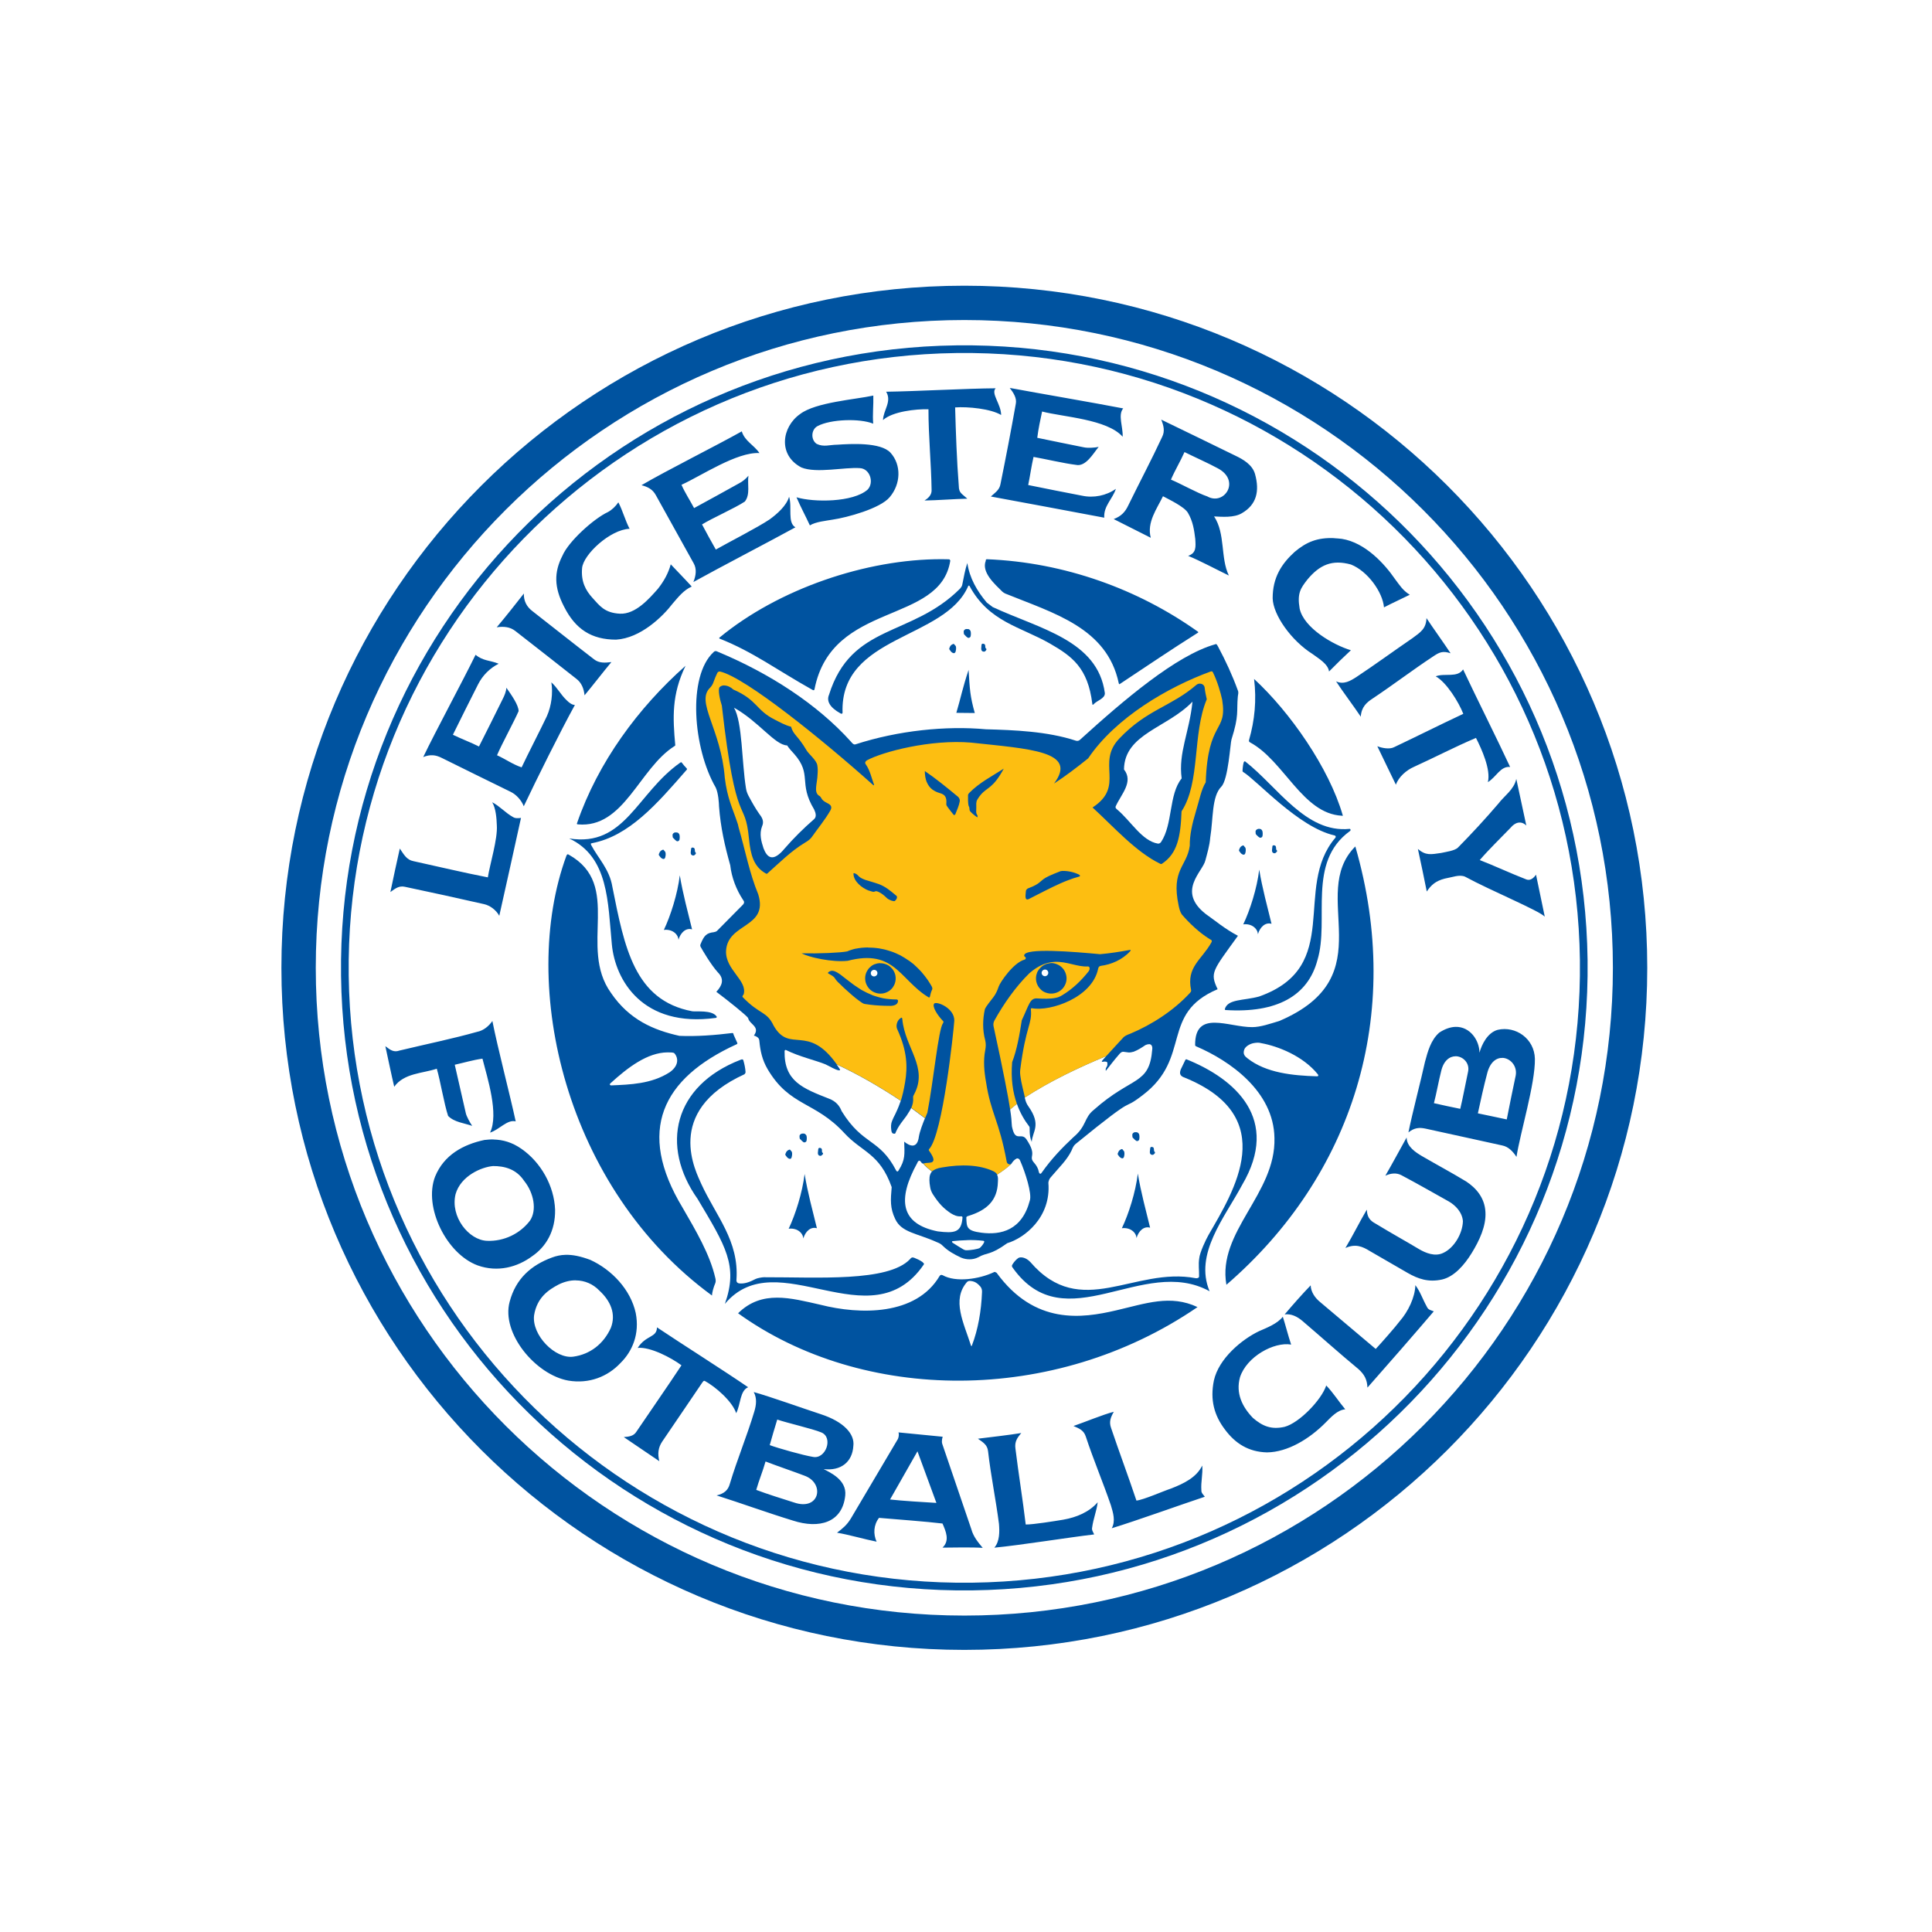 <svg width="512" height="512" viewBox="0 0 512 512" xmlns="http://www.w3.org/2000/svg"><title>leicester-city</title><g fill="none" fill-rule="evenodd"><path d="M92.413 258.558c-1.14-89.972 70.988-163.86 161.074-165.002 90.082-1.14 164.06 70.906 165.203 160.878 1.138 89.972-70.992 163.86-161.074 164.997-90.082 1.15-164.06-70.9-165.203-160.87zM253.46 91.524c-91.206 1.153-164.237 75.964-163.082 167.06 1.156 91.095 76.057 164.033 167.264 162.883 91.206-1.153 164.233-75.964 163.082-167.06C419.57 163.313 344.668 90.37 253.46 91.525z" fill="#0053A0"/><path d="M249.57 148.19c-20.03-.048-43.3 7.88-58.942 20.813-.052.035-.052.173.056.23 8.944 3.54 15.077 8.242 24.637 13.59.35.188.47.107.54-.203 4.63-23.462 33.3-16.953 35.98-34.06-.11-.117-.1-.328-.34-.34-.63-.018-1.28-.026-1.92-.03zm11.925.03c-.198 0-.263.08-.254.395-1.2 3.014 2.34 6.152 4.4 8.184.2.18.53.4.77.5 12.8 5.2 26.97 9.05 30.07 23.75.07.23.11.37.35.17 6.83-4.52 13.59-9.11 20.5-13.46.36-.145.23-.31 0-.45-15.6-11.08-35.09-18.29-55.82-19.11zm-79.828 28.23c-12.482 11.056-23.193 25.516-28.77 41.762-.064.16.032.233.254.254 12.22 1.102 16.21-14.808 25.57-20.723.13-.073.24-.138.23-.29-.66-7.248-.98-13.357 2.72-21.002zm150.678 3.48c.69 5.626.164 10.964-1.33 16.164-.066.245-.057.435.223.624 9.025 4.822 13.917 18.903 24.348 19.454.13.056.327.064.254-.108-3.62-12.566-14.034-27.435-23.495-36.135zm26.844 44.37c-12.81 12.82 7.97 34.3-20.21 46.29-2.49.732-4.88 1.6-7.13 1.61-6.27.03-15.19-4.744-15.13 4.757 0 .172.15.293.36.374 8.7 3.73 20.47 11.8 20.66 24.24.42 14.83-15.21 24.82-12.73 38.91 33.4-28.84 47.13-71.44 34.16-116.17zm-208.8 2.118c-.11.03-.19.146-.29.374-12.65 34.52-.22 88.185 38.58 116.533.01-.732.43-2.256.88-3.28.16-.396.13-.904 0-1.386-1.43-6.25-5.15-12.54-8.7-18.67-12.24-20.29-5.45-34.2 14.31-43.23.25-.08.31-.23.17-.49-.31-.67-.61-1.34-.908-2.02-.09-.18 0-.54-.45-.48-4.43.55-9.42.94-13.928.74-6.788-1.51-13.267-4.21-18.145-11.39-8.734-12.178 3.23-28.558-11.198-36.634-.12-.07-.23-.117-.34-.09zm182.91 49.897c.32 0 .66.048.99.138 4.38.797 11 3.37 14.94 8.235.25.315.14.577-.26.543-6.33-.19-13.43-.88-18.35-4.75-.7-.55-1.34-1.1-.85-2.41.36-.83 1.52-1.47 2.49-1.64.352-.06.69-.11 1.025-.11zm-156.4 2.575c.35-.01.7 0 1.05.025.29.035.59.035.79.23 1.21 1.445.97 3.468-1.3 5.035-4.8 3.07-10.36 3.242-15.48 3.46-.2.01-.55-.21-.2-.54 4.67-4.27 9.83-8.16 15.13-8.21zm86.72 58.184c-.07-.008-.14.01-.2.056-3.93 1.864-10.11 2.773-13.58.823-.42-.207-.67-.052-.83.19-6.24 10.555-21.08 10.305-31.61 7.623-7.824-1.76-15.48-3.99-21.8 2.264 32.92 23.712 83.67 24.452 121.755-1.64-7.185-3.388-13.706-.95-21.606.878-8.94 2.075-21.5 3.952-31.63-9.965-.173-.048-.33-.22-.51-.23zm-6.58 2.377c.09.01.19.02.31.03 1.14.14 1.79.72 2.49 1.5.33.45.45.96.4 1.51-.19 4.88-1.03 9.8-2.67 14.07-.04.2-.18.25-.26 0-1.905-6-5.16-12.08-1.052-16.81.263-.23.483-.3.772-.29zm10.54-236.67c.98 1.29 1.952 2.73 1.61 4.28-1.26 7.09-2.616 14.15-4.05 21.21-.26 1.58-1.406 2.25-2.557 3.31 7.757 1.41 22.27 4.15 30.054 5.61-.206-3.07 2.143-4.86 3.087-7.64-2.58 1.81-5.884 2.47-8.953 1.816-3.194-.6-11.103-2.173-14.29-2.83.515-2.467.84-4.98 1.416-7.45 3.103.548 8.1 1.72 11.193 2.098 2.64.626 4.633-3.033 6.07-4.755-1.01.23-2.907.345-3.937.113-3.25-.63-9.09-1.86-12.34-2.52.29-2.35.79-4.67 1.28-6.966 5.57 1.46 17.21 2.006 21.347 6.68.14-2.58-1.32-5.786.15-7.502-7.692-1.49-22.385-4-30.08-5.432zm-3.71.12c-7.42.04-21.62.82-29.03.91 1.582 2.61-.77 4.9-.83 7.508 2.51-2.28 8.782-2.96 12.045-2.86-.01 7.14.73 14.314.83 21.434.046 1.347-1.005 2.204-1.87 2.747 3.227-.037 8.32-.433 11.34-.485-1.484-1.366-2.24-1.48-2.264-3.4-.525-6.575-.79-14.24-.97-20.786 3.337-.246 9.47.352 12.194 2.01-.015-2.88-2.8-5.74-1.446-7.08zm-32.43 1.93c-4.74 1.03-15.29 1.777-19.37 4.87-4.88 3.388-6.01 10.89.32 14.188 3.98 1.626 11.532-.143 15.47.17 2.703.11 3.85 3.856 2.07 5.69-3.85 3.414-14.29 3.414-18.85 2.036 1.113 2.61 2.363 4.87 3.544 7.446 1.556-.973 4.31-1.214 6.06-1.53 3.74-.54 12.59-2.935 15.09-5.944 2.98-3.5 3.13-8.57.223-11.78-2.61-2.86-10.7-2.354-14.14-2.125-1.96 0-3.58.69-5.44-.225-1.59-1.09-1.5-3.81.28-4.73 3.41-1.803 11.15-2.082 14.71-.62-.206-2.496.113-4.953.03-7.45zm76.3 6.37c.638 1.58 1.01 3.07.255 4.56-2.81 6.05-6 12.058-8.974 18.15-.833 1.78-1.902 2.91-3.88 3.65 2.637 1.35 7.167 3.61 9.83 4.96-1.116-4.075 1.65-7.73 3.233-11.015 1.524.83 5.605 2.734 6.605 4.387 1.34 2.265 1.663 4.59 1.952 6.936.13 2.12.3 3.726-1.89 4.48 3.08 1.25 7.924 3.83 10.79 5.21-2.273-4.686-.87-11.057-3.91-15.66 1.98.086 5.3.418 7.4-.88 3.805-2.226 4.73-5.75 3.435-10.392-.718-2.444-3.12-3.84-5.166-4.812-4.88-2.41-14.79-7.19-19.678-9.57zm-111.15 3.11c-6.8 3.82-19.874 10.34-26.586 14.27 1.75.46 2.963 1.12 3.8 2.64 3.352 6.022 6.7 12.04 10.03 18.062.86 1.495.6 3.295-.08 4.956 6.98-3.87 20.042-10.654 27.042-14.494-2.187-1.24-.8-5.376-1.678-8.1-.69 2.38-3.15 4.54-5.15 6-3.25 2.18-10.88 6.066-14.265 7.99-1.233-2.183-2.487-4.42-3.655-6.655 2.637-1.638 8.753-4.34 11.34-6.06 1.51-1.893.624-4.63.96-6.853-.664.8-1.526 1.53-2.47 2.01-2.836 1.58-9.06 5.02-11.934 6.57-1.09-2.06-2.396-4.02-3.34-6.17 5.254-2.38 14.676-8.75 20.663-8.41-1.497-2.177-3.9-3.165-4.68-5.746zm117.31 5.49c2.598 1.296 6.408 2.988 8.765 4.275 6.253 3.247 1.805 10.035-2.72 7.478-2.586-.86-7.11-3.412-9.63-4.446 1.084-2.52 2.472-4.78 3.59-7.304zm-150.03 13.33c-.717 1.032-1.66 1.974-2.777 2.577-3.74 1.74-10.44 7.775-12.048 11.58-2.24 4.357-2.216 8.365.425 13.45 3.01 5.995 7.276 8.776 13.805 8.776 6.485-.4 12.325-6.073 14.993-9.568 1.47-1.692 2.897-3.556 5.052-4.503-1.81-2.007-3.715-3.91-5.56-5.89-.66 2.406-1.823 4.477-3.4 6.483-2.333 2.643-5.95 6.797-10.065 6.6-4.114-.203-5.423-2.162-7.257-4.164-1.834-2-3.096-4.34-2.777-7.93.32-3.59 7.45-10.22 12.59-10.41-1.18-2.24-1.79-4.73-2.97-6.99zm-25.03 24.15c-1.877 2.42-5.213 6.624-7.2 8.953 1.845-.27 3.526-.115 4.932.987 5.4 4.197 10.79 8.437 16.16 12.66 1.378 1.042 2 2.6 2.182 4.383 1.986-2.364 5.185-6.505 7.115-8.808-1.67.22-3.3.31-4.6-.732-5.49-4.223-10.88-8.515-16.33-12.768-1.5-1.132-2.33-2.665-2.27-4.675zm-12.814 16.254c-3.42 7.02-10.5 20.07-13.862 27.09 1.866-.74 3.268-.606 4.96.255 6.086 3.04 12.2 6 18.285 9 1.49.75 2.8 2.25 3.4 3.79 3.39-7.14 9.65-19.77 13.55-26.85-.81 0-1.61-.67-2.18-1.24-1.61-1.53-2.42-3.268-4.06-4.76.45 2.83.04 6.223-1.19 8.974-1.44 3.065-5.26 10.495-6.69 13.565-2.39-.807-4.23-2.176-6.52-3.21 1.15-2.745 4.54-8.97 5.72-11.686.01-1.594-1.89-4.284-3.24-6.21-.06 1.034-.507 2.085-.996 3.036-1.466 2.987-4.77 9.59-6.264 12.54-2.093-1.06-4.82-2.08-6.914-3.113 1.465-2.98 5.166-10.43 6.69-13.39 1.18-2.32 3.09-4.26 5.442-5.432-2.44-.98-4.058-.68-6.153-2.38zm4.394 39.04c.976 1.58 1.19 4.254 1.247 6.144.258 3.565-1.836 10.323-2.382 13.793-6.575-1.28-13.184-2.87-19.73-4.3-1.81-.34-2.538-1.79-3.6-3.34-.69 2.96-1.864 8.55-2.495 11.53 1.32-.97 2.305-1.73 3.855-1.39 7.005 1.47 13.973 3.01 20.95 4.59 1.608.35 3.22 1.57 4.053 3.09 1.494-6.77 4.29-19.13 5.755-25.932-.717.06-1.466.18-2.097-.22-2.04-1.124-3.49-2.88-5.557-3.944zm.08 57.99c-.985 1.412-2.397 2.57-4.082 2.89-6.408 1.81-13.242 3.197-20.552 4.954-1.467.525-2.355-.09-3.742-1.158.648 2.96 1.647 7.79 2.353 10.753 2.602-3.642 7.448-3.504 11.282-4.783.91 3.07 1.98 9.506 3 12.51 1.61 1.67 4.28 1.903 6.38 2.64-.55-.82-1.57-2.558-1.73-3.544-.75-3.246-2.15-9.44-2.89-12.656 2.45-.547 4.85-1.27 7.34-1.614 1.31 5.135 4.4 14.697 2.01 19.595 2.5-.79 4.56-3.55 6.8-2.97-1.48-6.89-4.82-19.66-6.18-26.61zm.34 31.4c-.818-.026-1.642.047-2.466.138-5.55 1.188-10.706 3.92-13.068 9.71-3.114 8.077 3.036 20.497 11.283 23.532 5.3 1.894 10.54.473 14.48-2.463 3.65-2.5 6.13-6.68 6.04-12.28-.23-6.32-3.77-12.59-8.93-16.16-2.46-1.72-4.89-2.4-7.35-2.46zm-.226 7.05c3.06-.016 6.17.763 8.277 3.906 2.63 3.254 3.42 7.826 1.56 10.564-2.63 3.46-6.89 5.527-11.36 5.347-4.87-.17-9.8-6.39-8.36-12.36 1.37-4.86 6.9-7.2 9.9-7.45zm19.192 23.532c-1.196.034-2.36.27-3.516.706-5.538 2.04-9.602 5.61-11.225 11.722-2.275 8.364 6.884 19.346 15.534 20.896 5.55.934 10.47-1.068 13.83-4.65 3.16-3.1 5.13-7.735 4.05-13.246-1.34-6.186-6.34-11.49-12.05-14.098-2.52-.934-4.64-1.404-6.64-1.33zm2.75 6.767c2.42.01 4.623.977 6.265 2.69 3.04 2.8 4.47 6.234 3.07 9.876-1.92 4.27-5.51 7.04-9.95 7.65-4.82.66-11.06-5.71-10.4-10.97.79-4.82 3.94-6.79 6.52-8.16 1.54-.75 3.06-1.11 4.51-1.1zm21.547 12.484c-.047 2.755-2.875 1.942-5.11 5.41 3.356-.334 8.98 2.653 11.605 4.612-3.9 5.91-7.956 11.69-11.912 17.55-.735 1.23-2.023 1.37-3.375 1.47 2.47 1.7 6.95 4.69 9.42 6.39-.49-1.97-.31-3.6.77-5.21 3.49-5.16 7.03-10.31 10.52-15.49.2-.21.36-.7.75-.576 2.86 1.55 7.32 5.43 8.328 8.555 1.198-2.3.97-5.978 3.17-6.878-6.07-4.178-18.05-11.77-24.144-15.857zm25.654 17.125c.888 1.614.66 3.46.142 5.157-1.99 6.63-4.51 12.59-6.5 19.2-.45 1.6-1.45 2.55-3.49 3.02 6.29 1.99 13.6 4.65 20.26 6.68 6.893 2.23 13.09.57 13.832-6.66.434-4.15-3.99-6.07-5.725-7 4.56.56 7.627-1.87 7.873-6.148.39-3.045-2.39-6.373-8.67-8.41-4.51-1.467-13.2-4.59-17.746-5.86zm95.422 5.21c-2.93.752-7.81 2.793-10.69 3.77 1.6.69 2.71 1.158 3.25 2.772 2.05 6.225 4.53 12.032 6.66 18.24.58 1.954 1.29 4.167.23 6.087 6.62-2.03 18.1-6.17 24.66-8.35-.38-.54-.95-.99-.91-1.68-.17-2.33.42-4.23.23-6.59-1.52 3.15-4.86 4.77-8.25 6.09-1.92.62-7.3 3.01-9.19 3.2-2.1-6.29-4.59-12.92-6.71-19.22-.59-1.63-.16-2.77.7-4.3zm-89.19 2.065c2.42.852 9.32 2.428 11.67 3.41 3.28 1.356 1.15 7.227-2.27 6.474-2.4-.38-9.15-2.27-11.4-3.11.634-2.25 1.29-4.53 1.987-6.76zm32.11 3.41c.21.434.08 1.493-.28 1.97l-12.33 20.84c-1.1 1.788-2.14 2.6-3.67 3.772 2.81.43 7.67 1.83 10.492 2.37-.91-1.98-.83-4.42.64-6.31 4.354.38 12.49.97 16.82 1.5.88 2.05 2.003 4.52 0 6.39 2.865-.03 7.865-.13 10.66.06-1.26-1.5-2.484-3-3.01-4.93-1.31-3.86-6.18-18.19-7.71-22.62-.264-.81.09-1.81.115-1.9l-11.73-1.15zm32.57.16c-3.15.515-8.5 1.135-11.51 1.506 1.43 1.003 2.49 1.623 2.69 3.314.74 6.505 2.053 12.738 2.89 19.247.172 2.037.21 4.654-1.225 6.316 6.897-.655 19.587-2.712 26.453-3.51-.26-.606-.706-1.178-.534-1.837.31-2.33 1.18-4.33 1.47-6.685-2.276 2.6-5.57 3.994-9.155 4.62-2.056.343-8.056 1.312-9.92 1.27-.78-6.6-1.926-13.566-2.728-20.16-.227-1.723.41-2.756 1.56-4.082zm-27.53 4.846l5.02 13.672c-3.14-.18-9.147-.55-12.285-.904l7.26-12.76zm-40.26 2.695c2.885 1.124 7.67 2.742 10.234 3.732 5.615 1.955 4.136 9.475-2.67 7.138-3.055-.97-7.13-2.24-10.03-3.34.7-2.467 1.77-5.042 2.466-7.53zM353.57 142.61c-4.442-.19-7.38 1.033-10.485 3.655-3.474 3.155-5.84 6.82-5.814 12.316.12 4.34 4.86 11.14 10.55 14.73 1.61 1.19 4.15 2.66 4.39 4.64 1.89-1.93 3.86-3.83 5.79-5.63-4.62-1.38-12.46-5.87-13.58-11.03-.71-4.11.3-5.45 2.05-7.7 3.27-3.94 6.58-5.36 11.54-3.99 4.44 1.764 8.41 7.313 8.76 11.356 2.307-1.206 4.49-2.166 6.833-3.34-1.86-1.15-2.677-2.53-3.935-4.194-2.722-3.967-7.85-9.63-14.062-10.62-.7-.08-1.38-.14-2.01-.17zm24.466 21.154c-.09 2.902-1.62 3.797-3.707 5.347-5.07 3.47-9.86 6.99-14.92 10.34-1.44.92-3.3 2.09-5.34 1.11 1.64 2.55 4.89 6.86 6.55 9.37.17-2.6 1.57-3.78 3.14-4.81 5.46-3.64 10.593-7.57 16.07-11.18 1.583-1.06 2.49-1.53 4.59-.82-1.63-2.49-4.76-6.85-6.404-9.34zm9.698 13.647c-1.513 2.29-4.87.9-7.254 1.82 2.903 1.63 6.105 6.87 7.31 9.94-6.485 3.04-11.847 5.76-18.342 8.84-1.233.63-3.18.23-4.444-.25 1.34 2.72 3.582 7.5 4.927 10.198.72-2.095 2.81-3.87 4.77-4.73 5.81-2.64 10.59-5.186 16.45-7.675 1.49 2.923 3.99 8.425 3.15 11.72 2.24-1.35 3.34-4.295 5.9-4.02-3.1-6.715-9.31-19.12-12.45-25.824zm14.09 29.05c-.617 2.82-3.177 4.44-4.763 6.54-3.17 3.71-6.99 7.88-10.71 11.64-.89.83-3.09 1.1-4.42 1.4-2.76.4-4.05.73-6.17-1.05.67 2.98 1.75 8.29 2.35 11.27 1.18-1.78 2.44-2.83 4.76-3.42 2.07-.37 3.9-1.16 5.39-.51 6.79 3.69 19.53 8.945 21.12 10.594l-2.32-11.127c-.75 1.09-1.64 1.617-2.544 1.27-4.073-1.573-8.91-3.82-12.366-5.142 2.53-2.936 5.486-5.772 8.162-8.553 1.167-1.42 2.76-1.976 4.176-.6l-2.637-12.285zm-16.104 65.67c-1.29.04-2.75.5-4.31 1.53-2.22 1.95-3.04 5-3.77 7.73-1 4.61-3.48 14.09-4.39 18.71 1.53-1.23 2.858-1.37 4.59-.99 6.776 1.46 13.526 2.99 20.276 4.45 1.634.32 2.84 1.6 3.768 3.03.997-6.41 4.99-19.45 4.88-26-.13-5.36-5.107-8.78-9.87-7.67-2.702.76-4.22 3.88-4.82 6.06-.007-3.25-2.48-6.95-6.347-6.85zm.03 7.78c1.99.02 3.825 1.85 3.295 4.14-.523 2.4-1.475 7.43-2.062 9.8-2.305-.46-4.7-.98-6.977-1.5.653-2.47 1.27-5.98 1.92-8.49.657-2.84 2.29-3.94 3.83-3.94zm12.42.43c2.07.08 3.968 2.15 3.51 4.68-.64 3.04-1.813 8.648-2.374 11.64-2.512-.51-5.116-1.115-7.654-1.615.64-3.043 1.627-7.43 2.437-10.473.75-3.113 2.46-4.27 4.08-4.22zm-25.4 21.1c-1.902 3.42-3.643 6.68-5.64 10.14 1.514-.72 3.01-.803 4.255-.14 4.43 2.34 8.2 4.53 12.584 6.97 1.69.976 3.53 2.797 3.72 5.21-.08 3.226-2.31 7.13-5.28 8.444-2.15 1.008-4.6-.025-6.24-.97-4.02-2.41-7.18-4.122-11.2-6.57-1.39-.794-2.63-1.383-2.75-3.96-1.92 3.257-3.66 6.817-5.67 10.17 2.67-1.196 4.52-.4 6.44.788 3.57 2.055 6.55 3.777 10.09 5.834 2.7 1.53 5.41 2.54 9.1 1.72 3.18-.737 5.88-3.815 7.83-6.987 2.05-3.324 3.86-7.194 3.65-10.87-.18-3.797-2.497-6.39-5.075-8.1-4.205-2.544-7.546-4.296-11.79-6.767-1.635-.98-3.975-2.456-4.027-4.902zm2.32 39.136c-.09 3.2-1.882 6.96-4.162 9.57-1.15 1.54-4.853 5.735-6.348 7.34-5.07-4.296-9.68-8.192-14.768-12.46-1.346-1.104-2.406-2.646-2.47-4.393-2.104 2.165-4.944 5.38-6.893 7.7 1.74-.244 3.37.6 4.68 1.706 4.98 4.25 9.82 8.604 14.88 12.79 1.52 1.376 2.3 2.71 2.38 4.902 4.59-5.174 13.11-14.95 17.58-20.21-.61-.263-1.42-.36-1.76-1.08-1.33-2.41-1.72-3.953-3.12-5.864zm-35.12 8.357c-1.424 1.864-4.273 2.944-6.324 3.848-4.435 2.116-10.66 7.17-11.957 13.09-1.04 5.1.09 9.22 2.91 12.937 2.79 3.77 6.31 5.965 11.17 6.09 5.44-.055 11.23-3.546 15.53-7.9 1.41-1.41 3.14-3.356 5.21-3.515-1.725-2.05-3.165-4.36-5.04-6.316-1.22 3.74-7.07 9.884-11.03 10.96-3.5.79-5.84-.155-8.39-2.355-2.846-2.94-4.61-6.554-3.436-10.786 1.75-5.45 9-9.446 13.555-8.66-.823-2.435-1.45-5.043-2.21-7.39z" fill="#0053A0"/><path d="M256.37 149.154c-.577 1.66-.97 3.852-1.357 5.777-.082.43-.293.71-.547 1.02-12.9 12.97-28.84 9.19-34.78 28.21-.67 1.61.182 3.31 3.057 4.9.29.17.543.1.543-.2-.724-20.64 27.206-19.25 33.313-33.58.06-.14.27-.1.33 0 5.13 9.57 13.61 10.82 21.37 15.3 5.8 3.35 9.99 6.38 11.17 15.88.04.45.16.37.39.14.88-.97 3.01-1.47 2.94-2.92-1.878-14.01-17.334-17.04-29.734-22.81-.517-.4-1.043-.794-1.56-1.19-2.595-3.066-4.573-6.52-5.155-10.504zm-.223 17.53c-.138.008-.255.038-.375.107-.134.07-.263.21-.337.35-.07.13-.043.54 0 .82.048.18.212.28.31.4.208.26.39.4.656.6.34.22.75-.05.82-.31.1-.45.1-.96 0-1.36-.02-.142-.13-.232-.23-.37-.12-.14-.26-.21-.48-.22-.09-.01-.23-.012-.36 0zm4.215 3.904c-.043.008-.06.017-.108.056-.082.064-.146.172-.146.28-.01.563-.263 1.385.254 1.678.254.116.573.16.77-.064.1-.164.294-.22.282-.508 0-.138-.19-.18-.25-.336-.082-.228-.04-.633-.12-.797-.074-.12-.148-.236-.28-.253-.14-.026-.264-.09-.402-.056zm-7.763.08c-.38.13-.78.402-.91.88-.17.284-.16.508 0 .68.19.292.44.637.79.796.29.138.67.138.8-.486.14-.517.15-1.244-.09-1.442-.3-.216-.23-.517-.6-.427zm4.1 6.825c-1.65 4.963-2.08 7.464-3.26 11.416 2.15.01 3.34.02 4.89.05-1.266-4.51-1.326-6.29-1.645-11.47zm-76.2 24.524c-.08 0-.17.04-.26.112-11.5 8.09-14.62 22.45-29.4 20.07 10.49 4.9 10.24 16.94 11.31 28.11.9 9.41 8.11 22.09 27.53 19.45.212-.02.36-.19.22-.4-1.24-1.77-5.404-1.19-6.438-1.36-15.378-2.88-17.98-17.01-21.176-32.99-.745-4.62-3.746-7.54-5.588-11.01-.135-.356-.255-.468.2-.55 9.794-1.87 17.18-10.36 25.032-19.39.164-.098.194-.32 0-.486-.444-.443-.85-.934-1.25-1.468-.073-.076-.116-.12-.198-.115zm-1.47 18.576c-.14.01-.29.04-.4.108-.14.07-.27.21-.35.35-.07.13-.04.54 0 .82.05.18.24.28.34.4.203.26.39.4.652.6.33.22.717-.05.79-.31.1-.45.1-.96 0-1.36-.03-.142-.136-.232-.226-.37-.124-.14-.26-.21-.48-.22-.09-.01-.21-.012-.334 0zm4.41 4.012c-.05.013-.09.03-.14.065-.08.056-.148.163-.148.28-.026.555-.315 1.37.202 1.67.243.133.56.163.76-.056.11-.164.31-.198.31-.478.005-.146-.168-.185-.22-.344-.075-.23-.04-.637-.12-.792-.067-.125-.144-.263-.28-.28-.14-.035-.24-.09-.373-.065zm-7.82.6c-.37.128-.77.425-.91.907-.165.28-.156.478 0 .65.19.293.47.637.814.792.296.142.675.172.8-.456.147-.517.13-1.266-.12-1.468-.294-.216-.21-.517-.59-.426zm4.54 6.74c-.61 5.01-2.44 10.736-4.23 14.5 2.08-.28 3.75.985 3.88 2.6.523-1.83 1.93-3.238 3.6-2.748-1.1-4.546-2.45-9.432-3.258-14.352zm16.4 48.81c-.08.02-.172.046-.28.09-17.8 6.87-21.356 22.832-11.404 36.89 7.48 12.546 10.79 17.716 7.232 27.803 13.91-16.544 38.56 10.22 52.702-10.418.19-.254-.106-.426-.4-.71-.69-.478-1.413-.797-2.12-1.077-.526-.198-.815-.08-1.134.37-5.788 6.092-24.56 4.74-38.75 4.783-.436 0-1.734.23-2.16.457-1.36.697-2.74 1.313-4.194 1.184-.388 0-.98-.207-.88-1.012.71-10.31-5.434-16.862-9.327-25.37-1.213-2.9-10.23-19.173 11.454-29.057.1-.19.307-.3.28-.59-.064-1.007-.27-2-.564-3.034-.05-.254-.194-.345-.45-.31zm16.103 19.65c-.14.022-.28.05-.4.112-.136.074-.266.207-.335.345-.066.133-.05.542 0 .822.042.18.23.27.33.392.22.254.393.396.655.598.337.215.755-.056.824-.318.09-.452.103-.96 0-1.36-.035-.143-.17-.225-.25-.362-.138-.147-.246-.207-.457-.23-.1-.007-.23-.016-.37 0zm4.48 3.797c-.05.01-.1.018-.15.056-.073.065-.146.173-.14.28-.024.564-.312 1.37.196 1.68.253.124.534.15.74-.066.1-.163.337-.19.337-.482.007-.133-.19-.172-.256-.335-.07-.224-.006-.633-.08-.797-.07-.125-.14-.262-.286-.28-.13-.038-.23-.08-.36-.056zm-7.997.483c-.37.124-.77.426-.907.904-.17.27-.153.48 0 .65.19.29.446.62.79.79.29.14.67.17.79-.45.146-.52.164-1.27-.08-1.47-.297-.22-.215-.52-.59-.43zm4.084 6.448c-.603 5.01-2.44 10.737-4.224 14.5 2.086-.28 3.754.96 3.884 2.582.526-1.83 1.93-3.216 3.6-2.72-1.1-4.547-2.457-9.433-3.255-14.362zm101.116-30.405c-.09.008-.194.1-.23.198-.39.835-.787 1.63-1.188 2.467-.356.942-.37 1.747 1.05 2.2 25.503 10.413 12.95 30.116 6.3 41.68-.69 1.187-2.344 4.692-2.47 6.233-.254 1.64 0 3.07-.04 4.782 0 .4-.56.508-.87.452-16.326-3.134-30.45 11.275-43.833-4.274-1.233-1.33-2.71-1.46-3.254-1.042-.59.443-1.024.934-1.442 1.584-.28.392-.27.616.056 1.016 13.91 19.488 34.48-3.526 52.13 6.17-4.138-9.91 4.01-19.524 8.62-28.168 10.24-17.38-1.74-28.06-14.74-33.298-.04-.017-.06 0-.09 0zm-13.517 19.307c-.14.017-.25.048-.377.116-.13.07-.26.21-.335.34-.06.14-.04.58 0 .86.05.18.21.26.31.37.21.25.39.4.65.59.34.23.75-.04.82-.3.1-.45.1-.97 0-1.36-.023-.15-.135-.23-.22-.37-.13-.14-.27-.21-.484-.23-.09 0-.237-.01-.36 0zm4.28 3.913c-.05 0-.1.022-.148.056-.08.056-.14.173-.14.28-.02.555-.31 1.37.2 1.666.253.138.56.164.77-.052.1-.163.306-.19.306-.482 0-.133-.16-.18-.228-.344-.075-.224-.04-.624-.11-.788-.07-.125-.12-.262-.267-.28-.128-.034-.266-.08-.39-.056zm-7.91.59c-.376.13-.747.435-.88.908-.164.28-.155.478 0 .65.2.293.444.633.79.788.29.147.67.172.796-.452.145-.516.123-1.27-.123-1.468-.29-.215-.21-.516-.582-.426zm4.34 6.462c-.6 5.01-2.44 10.736-4.23 14.494 2.095-.28 3.763.99 3.883 2.6.525-1.83 1.93-3.233 3.6-2.742-1.097-4.55-2.45-9.432-3.256-14.352zm28.29-109.245c-.05.02-.1.064-.14.12-.196.224-.356 1.468-.4 2.29-.01.173-.01.31.17.427 3.654 2.22 14.61 14.623 24.15 16.79.42.09.47.442.262.653-11.35 13.32 2.188 34.12-20.182 42.05-4.152 1.14-8.332.6-9.104 3.362-.02.1.117.224.2.224 13.452.86 21.844-3.67 24.36-13.27 3.24-10.69-2.86-25.88 8.62-34.17.29-.22.133-.6-.12-.57-11.6 1.18-19.02-11.11-27.64-17.86-.045-.03-.12-.04-.166-.03zm3.684 17.895c-.137.03-.28.073-.4.147-.133.064-.263.198-.336.344-.06.13-.043.54 0 .82.047.18.21.29.31.4.207.26.39.37.65.56.337.23.747-.02.82-.28.1-.45.1-.96 0-1.36-.026-.14-.138-.26-.22-.39-.133-.13-.27-.21-.487-.23-.09 0-.21-.01-.33 0zm3.936 4.37c-.044.008-.09.017-.134.05-.08.066-.12.174-.12.285-.026.56-.306 1.365.2 1.675.244.125.537.155.735-.065.11-.163.32-.19.32-.477 0-.138-.17-.173-.223-.336-.07-.228-.03-.637-.113-.797-.064-.13-.12-.262-.254-.284-.14-.03-.267-.08-.4-.05zm-8.1.05c-.375.13-.745.428-.88.91-.163.28-.154.478 0 .65.19.292.445.637.79.788.29.146.668.172.797-.453.135-.516.126-1.24-.115-1.437-.3-.22-.22-.547-.59-.457zm4.36 6.398c-.6 5.01-2.44 10.737-4.23 14.5 2.09-.28 3.77.985 3.886 2.608.527-1.83 1.93-3.246 3.605-2.755-1.1-4.53-2.45-9.43-3.26-14.35z" fill="#0053A0"/><path d="M322.14 170.725c-.044.01-.092.01-.143.035-10.306 2.91-24.223 14.787-35.688 25.196-.34.383-.8.465-1.18.336-7.62-2.5-16.48-2.824-23.87-3.026-10.54-.97-23.2.318-34.53 3.986-.49.172-.86-.27-1.22-.706-8.97-9.966-21.61-18.128-35.25-23.81-.38-.18-.7-.345-1.133.056-7 6.448-5.46 25.55.545 35.907.705 1.5.86 4.13.88 5.03.424 5.57 1.51 10.38 2.97 15.57.36 3.22 1.6 6.5 3.457 9.28.36.44.205.84-.058 1.13-2.372 2.37-4.54 4.62-6.915 6.99-.17.163-.5.28-.82.335-1.97.227-2.584.87-3.515 3.14-.14.33-.12.556.05.827.337.625 2.62 4.577 4.51 6.677 1.823 1.804 1.142 3.52-.397 5.16 2.91 2.173 8.12 6.33 8.43 6.964.33 1.673 3.286 2.236 1.52 4.64.467.106.747.28 1.11.57.264.28.32.552.346.85.24 2.61.73 4.976 2.18 7.472 5.895 9.984 12.503 8.443 20.356 16.96 4.7 5.1 9.335 5.3 12.53 14.3-.29 3.412-.475 5.504.935 8.46 1.67 3.605 5.777 3.743 11.057 6.14.708.275 1.1.49 1.617 1.024 1.38 1.344 2.965 2.205 4.762 3.058 1.45.616 3.17.616 4.506-.055 2.54-1.45 3.072-.4 7.765-3.77 4.427-1.307 11.655-6.75 10.883-16.02.025-.27.09-.45.17-.69.14-.426.535-.85.91-1.265 1.785-2.13 3.828-4.017 5.078-6.6.256-.624.476-1.23 1.045-1.7 17.67-14.41 11.42-8.076 17.81-12.966 13.096-9.95 4.5-21.564 19.84-28.06-2.08-4.396-1.374-4.796 5.384-14.155-3.57-1.885-6.06-4.05-8.54-5.78-7.77-6.09-.72-11.253-.08-14.24.442-1.697 1.11-3.837 1.274-6 .83-4.99.366-10.87 2.918-13.48 1.88-1.813 2.42-11.736 2.72-12.54 2.06-6.48 1.305-7.35 1.68-11.417.06-.545.255-.98 0-1.578-1.435-3.955-3.193-7.777-5.22-11.566-.18-.33-.314-.64-.57-.71-.04-.01-.09 0-.136 0zm-6.12 15.24c-.83 8.127-3.794 13.508-2.868 20.323-3.456 4.24-2.297 12.148-5.474 16.88-.206.27-.487.426-.823.395-4.22-.697-7.176-6.005-10.766-9.005-.37-.29-.55-.56-.43-.848 1.46-3.246 4.81-6.5 2.21-9.798.13-9.45 11.43-10.97 18.14-17.947zm-121.534 1.558c6.63 3.706 10.857 9.93 14.115 10.022.51.787 1.24 1.6 1.85 2.238 4.88 5.545 1.01 7.61 5.3 14.723.47.994.67 1.963 0 2.57-2.86 2.492-5.41 5.02-7.79 7.757-3.14 3.814-4.68 2.41-5.61 0-.58-1.786-1.192-3.805-.39-5.863.5-1.132.2-2.062-.65-3.142-1.14-1.602-2.073-3.298-2.974-4.986-.32-.632-.525-1.175-.65-1.97-1.133-7.014-.926-17.5-3.176-21.35zm82.35 69.42c.482-.05.91.28.965.762.06.49-.31.943-.79.995-.48.047-.91-.306-.97-.797-.04-.477.32-.904.8-.96zm-45.274.082c.49-.043.913.28.96.77.057.483-.31.905-.788.96-.483.057-.918-.28-.96-.76-.057-.488.305-.914.788-.97zm72.944 19.682c.716.01.936.676.854 1.356-.763 9.604-5.246 6.96-15.487 16.057-2.676 2.136-1.797 4.21-5.41 7.25-3.025 2.824-5.848 5.777-8.425 9.432-.418.624-.724-.04-.763-.32-.125-.76-.578-1.622-1.216-2.32-1.7-1.902 1-1.665-2.04-6.224-1.27-1.847-2.73.534-3.61-2.462-.55-1.933-.03-.982-.71-5.468l1.79-1.476c.84 2.393 2.02 4.395 3.31 6.06.19.23-.17 2.248.62 4.026.16-2.807 2.67-4.42-.91-9.458-.47-.654-.71-1.295-.88-2.066-.02-.082-.04-.146-.06-.228 6.784-4.404 14.38-8 21.546-10.965-.368.41-.72.82-1.08 1.26-.167.2.152.27.25.23.435-.12.64-.06.987 0 .225.14.2.37.2.59.05.84-.617.88-.42 1.81 1.18-1.51 2.305-2.98 3.51-4.35.28-.35.653-.77 1.213-.702l1.31.173c.445.02.87-.063 1.358-.2 1.154-.453 2.016-1.01 3.12-1.757.362-.17.664-.225.91-.225zm-96.33 1.528c.042 0 .115.03.17.056 3.402 1.71 8.04 2.78 10.406 3.77 1.24.58 2.577 1.44 3.538 1.59.397.03.397-.19.2-.43-.256-.4-.51-.78-.764-1.13 5.844 2.71 11.258 5.85 16.982 9.63-.018.05-.043.09-.052.14-.164.49-.328.93-.49 1.33-.092.23-.19.48-.282.68-.073.18-.155.36-.228.51-.134.29-.27.61-.396.86-.164.32-.345.69-.483.96-.043.11-.09.21-.138.32-.1.205-.19.4-.25.59-.05.14-.09.265-.13.4-.02.06-.05.128-.05.2-.04.18-.05.36-.07.56-.01.186-.01.375 0 .57.01.21.02.42.06.658.07.566.23.785.42.876.055.027.137.035.2.05.135.03.4.076.48-.14.065-.202.164-.4.254-.59.09-.2.17-.38.283-.572.206-.377.45-.756.705-1.13.05-.082.11-.172.17-.254.46-.65.97-1.273 1.44-1.92.048-.064.074-.115.12-.17.19-.28.363-.57.536-.854l.2-.305c.163-.287.33-.567.45-.856l3.66 2.716c-.605 1.487-1.385 3.5-1.614 4.93-.426 3.22-2.405 2.495-3.883 1.27.09 3.318.348 4.74-1.5 7.648-.25.42-.48.27-.63 0-4.472-8.612-8.79-6.56-14.45-15.736-.51-1.33-1.47-2.6-3.323-3.29-6.976-2.742-11.96-4.627-11.795-12.63.01-.142.083-.28.23-.28zm61.513 28.77c.28.017.54.262.65.568 1.41 3.173 3.16 8.752 2.58 10.556-2.07 7.92-7.66 9.23-12.85 8.55-3.89-.51-3.91-1.42-3.98-4.02.01-.29.4-.39.712-.48 4.703-1.48 7.53-4.04 7.65-8.92.027-.67.11-1.36-.228-1.96 1.313-.84 2.53-1.71 3.72-2.8.032-.04.08-.08.106-.12.364-.58.77-1.04 1.338-1.34.1-.04.19-.06.28-.05zm-26.14.598c.15-.047.29.035.45.224.11.13.28.534.65.534.63.81 1.51 1.49 2.35 2.1-.26.25-.41.55-.51.85-.26.76-.22 2.03 0 3.2.09.69.33 1.3.68 1.9 1.7 2.64 2.9 3.83 4.82 5.13.8.48 1.67.9 2.69.8.28-.04.44.15.39.39-.307 3.89-2.08 4.15-6.55 3.6-9.905-1.972-10.78-8.42-5.42-18.15.12-.34.285-.512.427-.56zm12.85 21.03c1.36-.03 2.82.017 4.24.198.21.05.23.23.17.37-.21.54-.81 1.22-1.11 1.48-.19.15-.48.21-.74.28-1.07.29-2.74.41-3.03.37-.27-.05-.53-.15-.77-.31-.93-.52-1.8-1.13-2.72-1.69-.2-.15-.21-.39.02-.42 1.233-.12 2.54-.23 3.92-.26z" fill="#0053A0"/><path d="M321.036 177.92c-.056 0-.112.007-.173.025-11.258 4.09-25.223 12.225-32.485 23.022-2.93 2.36-5.935 4.658-9.047 6.677 6.47-8.588-6.44-9.157-21.99-10.844-10.69-.913-23.45 2.428-27.61 4.705-.37.215-.61.642-.31 1.02 1.16 1.65 1.52 3.59 2.2 5.412.1.198-.1.215-.25.08-13.53-12.104-33.76-28.432-40.5-30.042-.32-.056-.61.05-.77.344-.47 1-.59 1.29-.96 2.29-.26.87-.74 1.42-.98 1.66-3.86 3.78 2.9 10.86 3.91 23.82.67 5.47 1.992 7.92 3.25 11.69.195.51.32.94.4 1.44 1.75 6.03 2.894 12.18 5.217 17.78 2.77 8.98-8.08 7.5-8.524 14.95-.253 5.05 5.686 7.82 4.673 11.52-.063.23-.5.483-.253.79 4.57 4.74 6.34 3.63 8.19 7.56 4.29 7.51 8.954-.708 16.73 10.25 5.84 2.71 11.253 5.85 16.98 9.63.41-1.28.784-2.86 1.13-4.93.68-4.086.55-8.21-2.038-13.91-.476-.83-.19-2.24.65-2.907.426-.316.607-.44.655.22.724 7.574 6.94 12.684 3.11 19.852-.136.26-.3.48-.253.903.082.97-.116 1.84-.483 2.663l3.66 2.717c.24-.59.46-1.087.6-1.44 1.626-8.42 2.906-22.01 4.13-23.7.11-.166.243-.42 0-.6-1.425-1.47-3.02-3.906-2.296-4.64.78-.59 5.325 1.242 5.3 4.53-.19 2.94-3.067 30.204-6.66 34.05-.174.2-.11.338 0 .484 1.57 2.21 1.23 2.755.68 3.035-.5.19-1.544.11-2.014.28-.08.03-.16.03-.226.03.635.8 1.518 1.49 2.35 2.093.5-.49 1.345-.85 2.64-1.045 5.07-.88 9.907-.73 13.61 1.013.496.254.806.556.987.878 1.318-.84 2.53-1.71 3.72-2.795-.342.253-1.075.01-1.19-.57-2.03-11.05-4.195-12.757-5.475-21.09-.52-2.83-.767-5.79-.23-8.5.17-.88.224-1.678 0-2.63-.737-2.724-.69-5.57-.08-8.27.412-.907 1.48-2.12 2.235-3.146.63-.82 1.07-1.78 1.417-2.825.354-1.08 3.86-6.314 6.858-7.14.255-.065.29-.216.32-.45.027-.264-.464-.27-.425-.67.11-2.08 13.222-.96 20.13-.32 2.63-.233 5.25-.642 7.734-1.103.434-.08.464.07.2.343-2.06 2.26-5.026 3.5-7.71 3.846-.51.077-.65.356-.747.74-1.534 7.69-12.67 11.406-17.515 10.5-.31-.054-.317.166-.31.32.355 3.94-1.34 4.34-2.81 15.856-.09.64-.064 1.215.035 1.865.23 1.87.77 3.64 1.19 5.61 6.79-4.405 14.38-8 21.55-10.966 1.45-1.632 2.885-3.112 4.39-4.78.417-.55 1.22-.885 1.986-1.16 5.705-2.39 11.485-6.114 15.82-10.815.123-.155.386-.41.304-.706-1.323-6.18 2.76-8.01 5.328-12.597.39-.6-.03-.754-.45-.97-2.82-1.777-5.39-4.23-7.365-6.534-.464-.69-.662-1.56-.826-2.33-2.04-9.6 2.187-10.3 2.95-15.853-.056-2.764.69-6.014 1.56-8.885 1.026-3.345 1.487-6.06 2.668-7.93.582-16.724 5.78-12.95 4.362-21.864-.37-1.782-1.316-5.02-2.44-7.245-.09-.21-.23-.304-.39-.31zm-3.203 3.262c.09-.022.19-.01.28 0 .6.043 1.07.486 1.134 1.042.108 1.084.345 2.083.56 3.086-3.87 9.243-1.62 21.93-6.685 29.704-.254 6.81-1.108 11.154-5.16 13.87-.163.125-.344.108-.538 0-6.465-3.155-12.245-9.733-17.887-14.895 8.78-5.71.828-11.71 7.086-18.26 7.284-7.69 13.698-8.45 20.357-14.17.28-.24.57-.36.853-.39zm-125.87.478c.8.008 1.717.434 2.376 1.072 6.48 2.832 5.9 5.424 10.96 7.964 1.08.56 2.92 1.567 4.34 1.89.65 2.268 1.72 2.204 4.11 6.263.57.99 2.67 2.62 2.85 3.98.145.85.13 1.59.063 2.41-.065 2.31-1.017 4.51.254 5.54 1.043.53.354 1.06 2.24 2.01.954.46 1.445.93.937 1.93-1.51 2.64-3.358 4.81-5.043 7.22-.44.56-1.08 1-1.73 1.38-3.66 2.19-6.7 5.27-9.984 8.18-.205.15-.304 0-.45-.056-3.146-1.787-3.98-4.904-4.4-9.153-1.086-11.34-3.366-1.53-7.194-35.31-.52-1.52-1.08-4.24-.6-4.86.326-.335.76-.49 1.252-.48zm74.07 21.998c-2.913 5.394-4.39 4.886-6.15 6.995-.13.146-.263.327-.4.508-.125.19-.263.37-.388.59-.138.22-.237.41-.293.6 0 .01.008.02 0 .03-.044.18-.074.39-.082.54.082 1.76-.207 2.48.254 3.06.03.05.047.09.056.14.026.06.026.11.034.17.01.12-.017.24-.06.32-.327-.21-.836-.6-1.27-.98-.338-.3-.618-.58-.747-.824 0-.01.01-.02 0-.027-.034-.08-.052-.164-.052-.228 0-.18-.017-.3-.03-.4-.043-.407-.16-.347-.254-.79-.04-.224-.09-.577-.11-1.193-.01-.3 0-.68 0-1.138-.03-.29-.01-.44.07-.56.03-.06.07-.12.11-.177.05-.056.09-.11.15-.172 2.63-2.7 6.12-4.482 9.18-6.45zm-20.972.654c2.76 1.868 5.85 4.365 8.87 6.875.07.073.11.146.18.228.17.263.3.573.23.96-.18 1.14-.73 2.24-1.16 3.397-.01.056-.05.08-.09.12-.03.026-.06.065-.11.082-.09.034-.19.026-.25-.03-.54-.69-1.13-1.386-1.62-2.092-.16-.216-.332-.452-.332-.74.02-.23.03-.457.03-.647 0-.198-.01-.37-.03-.542-.043-.32-.142-.598-.28-.818-.01-.01 0-.026 0-.026-.29-.46-.79-.74-1.586-.95-.654-.19-1.223-.48-1.706-.82-.005-.01-.014 0-.022 0-.71-.51-1.22-1.19-1.56-2.01 0-.01-.03-.02-.03-.03-.343-.84-.5-1.82-.51-2.97zm36.49 26.5c.74-.034 1.52.057 2.3.23.77.17 1.53.434 2.18.787.2.12.26.37.03.45-1.09.29-2.2.66-3.31 1.1-.56.21-1.1.46-1.672.7-2.81 1.24-5.676 2.79-8.525 4.22-.302.12-.5.08-.63-.09-.043-.07-.08-.13-.11-.23-.062-.31-.05-.61-.024-.908.02-.294.074-.59.082-.91.025-.435.297-.46.45-.68.54-.207.99-.387 1.368-.56 1.116-.516 1.57-.878 1.948-1.21.265-.23.5-.437.83-.69.336-.247.78-.526 1.504-.87.432-.2.87-.38 1.294-.57.435-.18.86-.365 1.28-.51.327-.17.706-.27 1.025-.28zm-55.31.59c.06 0 .13.018.18 0 .18.065.33.138.46.2.13.072.22.145.31.227.338.28.476.61 1.338 1.02.208.1.48.22.79.33.316.1.69.21 1.135.34 1.07.34 1.83.54 2.548.81.02.01.02.02.04.02.708.287 1.39.63 2.23 1.226.293.202.6.44.944.71.335.27.72.577 1.133.93.175.137.33.23.37.482.01.08 0 .16-.03.252v.03c-.024.09-.063.174-.106.264-.11.19-.253.35-.4.48-.05.035-.1.065-.142.082-.04.01-.11.01-.2 0-.27-.057-.487-.09-.707-.173-.195-.07-.37-.16-.532-.25-.17-.09-.317-.17-.45-.28-.14-.11-.246-.224-.37-.34-.255-.236-.518-.48-.854-.735-.158-.123-.33-.244-.54-.37-.21-.12-.446-.244-.71-.36-.27-.12-.486-.147-.706-.09-.074.025-.156.04-.225.09-.295.116-.567-.02-.855-.09-.22-.05-.47-.13-.71-.22-.01-.01-.02 0-.03 0-1.766-.7-3.964-2.42-3.972-4.477 0-.04.02-.07.03-.094.016-.01.033-.025.06-.025zM230 251.11c.47 0 .962.026 1.454.052.495.047 1.004.09 1.52.172.393.065.773.147 1.174.228.125.035.254.056.388.09.237.057.474.126.706.2.31.08.608.17.91.283.444.15.87.314 1.306.504.38.16.763.34 1.133.53.38.2.75.42 1.11.65.31.19.61.39.91.6.14.09.27.15.4.25.22.16.44.33.65.5.05.03.09.07.14.112.04.03.08.056.12.082.07.053.14.12.21.17.28.245.56.524.84.79.37.34.71.694 1.06 1.08.025.023.05.05.09.08.306.352.594.723.905 1.1.17.237.353.474.534.71.145.207.28.388.425.6.32.47.603.96.91 1.477.11.2.2.46.193.678-.01.074-.027.13-.066.203-.28.6-.452 1.207-.59 1.896-.02.1-.11.18-.2.2-.032 0-.09-.01-.114-.028-.49-.305-.947-.59-1.39-.91-.43-.308-.83-.64-1.217-.97-.01 0-.03.01-.03 0-.396-.33-.76-.67-1.133-1.02-3.33-3.07-5.67-6.406-10.15-7.3-.01-.01-.02 0-.03 0-2-.4-4.41-.303-7.535.506-1.043.105-2.2.105-3.375.023-1.18-.08-2.38-.245-3.52-.45-.55-.1-1.123-.22-1.64-.345-.01 0-.02.006-.026 0-.52-.12-1-.265-1.445-.394-.02-.01-.03 0-.04 0-.914-.27-1.66-.56-2.173-.82 2.34.04 4.914.015 7.138-.084 2.227-.1 4.076-.245 4.964-.425.3-.146.66-.27 1.055-.4.364-.116.78-.245 1.217-.335.03-.01.08 0 .113 0 .39-.08.8-.15 1.24-.197.078-.01.13-.027.207-.027.533-.054 1.084-.08 1.67-.09zm49.413 3.797c-1.98.116-4.147.87-6.604 2.996-3.72 3.65-6.85 8.193-9.25 12.49-.28.524-.37 1.002-.26 1.557 2.72 12.52 3.89 18.752 4.4 22.058l1.79-1.476c-1.08-3.014-1.63-6.66-1.26-11.042 1.29-3.354 1.96-7.314 2.55-11.098 1.95-4.15 2.16-5.91 4.05-5.8 1.7.092 3.452.173 5.042-.17.62-.122 1.127-.367 1.68-.71 2.676-1.61 4.96-3.794 6.912-6.26.24-.255.38-.797.254-1.042-.075-.19-.19-.29-.428-.29-2.815.173-5.59-1.407-8.9-1.213zm-.906.306c.526-.01 1.07.107 1.587.318 1.043.41 1.806 1.21 2.215 2.15.2.48.32.98.34 1.51.01.53-.08 1.07-.3 1.59-.21.52-.51.96-.88 1.34-1.11 1.118-2.84 1.52-4.39.907-.27-.11-.51-.22-.74-.37-.23-.15-.41-.33-.6-.51-1.12-1.107-1.53-2.807-.91-4.357.08-.21.17-.39.282-.573.016-.016.042-.033.06-.055.046-.076.08-.15.137-.222.11-.145.23-.27.347-.4l.11-.106c.172-.17.344-.343.55-.48.15-.116.33-.198.502-.288.03-.01.055-.01.08-.03.053-.02.09-.065.144-.083.22-.09.445-.155.68-.2.247-.06.51-.113.764-.12zm-45.24.064c.527-.017 1.03.074 1.562.28.25.1.5.22.73.37.23.147.41.32.59.508.2.194.36.375.51.59.29.435.51.917.62 1.425.16.75.11 1.567-.2 2.346-.12.263-.23.478-.38.706 0 .01.01.017 0 .026-.588.887-1.515 1.485-2.52 1.705-.51.107-1.038.116-1.56.026-.267-.05-.538-.13-.79-.23-.266-.11-.52-.23-.74-.38-.448-.29-.81-.67-1.11-1.11-.73-1.07-.937-2.46-.42-3.76.1-.26.244-.49.39-.71.134-.21.263-.4.423-.577.04-.035.083-.05.12-.083.174-.17.34-.35.536-.474.162-.12.334-.206.51-.296.005 0 .014-.014.022-.023.16-.074.34-.11.514-.165.163-.05.336-.117.51-.143h.054c.19-.04.398-.057.6-.057zm-12.873 1.976c.1 0 .207.018.31.035.018 0 .043-.01.06 0 .182.017.363.082.565.163.21.1.44.2.68.35.24.15.49.31.77.51l.07.06c.23.18.47.36.73.57.28.22.54.41.85.66.57.448 1.2.93 1.864 1.41.34.25.68.47 1.054.71.286.18.575.394.885.575.125.07.263.14.39.214.352.2.727.39 1.106.572.37.18.765.343 1.16.51.13.05.247.12.376.17.397.15.815.27 1.242.395.51.148 1.022.295 1.56.4.54.1 1.1.17 1.674.217.58.058 1.19.09 1.817.09.12 0 .21.03.285.085.07.05.124.113.14.23.02.976-.88 1.32-1.85 1.385-.57.01-1.14-.01-1.72-.026-1.71-.05-3.4-.18-5.11-.46-.18-.02-.337-.06-.51-.137-.163-.073-.305-.172-.48-.29-.524-.355-1.08-.76-1.64-1.212-.565-.453-1.1-.923-1.616-1.383-.537-.474-1.03-.91-1.455-1.31-.416-.386-.75-.722-.985-.96-.24-.214-.43-.395-.6-.567-.15-.164-.283-.327-.4-.452-.202-.25-.292-.423-.41-.59-.062-.08-.13-.152-.2-.225-.225-.238-.592-.49-1.415-.935-.1-.046-.163-.085-.17-.145-.01-.04-.01-.07.026-.114.03-.043.056-.1.107-.14.09-.076.203-.13.293-.175.08-.045.162-.09.253-.11.09-.025.18-.05.28-.06z" fill="#FDBE11"/><path d="M255.56 428.143c-94.926 0-171.878-76.857-171.878-171.67 0-94.807 76.953-171.663 171.878-171.663 94.925 0 171.874 76.855 171.874 171.664 0 94.813-76.948 171.67-171.874 171.67zm0-352.428c-99.954 0-180.984 80.928-180.984 180.76 0 99.834 81.03 180.763 180.984 180.763 99.955 0 180.98-80.928 180.98-180.764 0-99.832-81.026-180.76-180.98-180.76z" fill="#0053A0"/></g></svg>